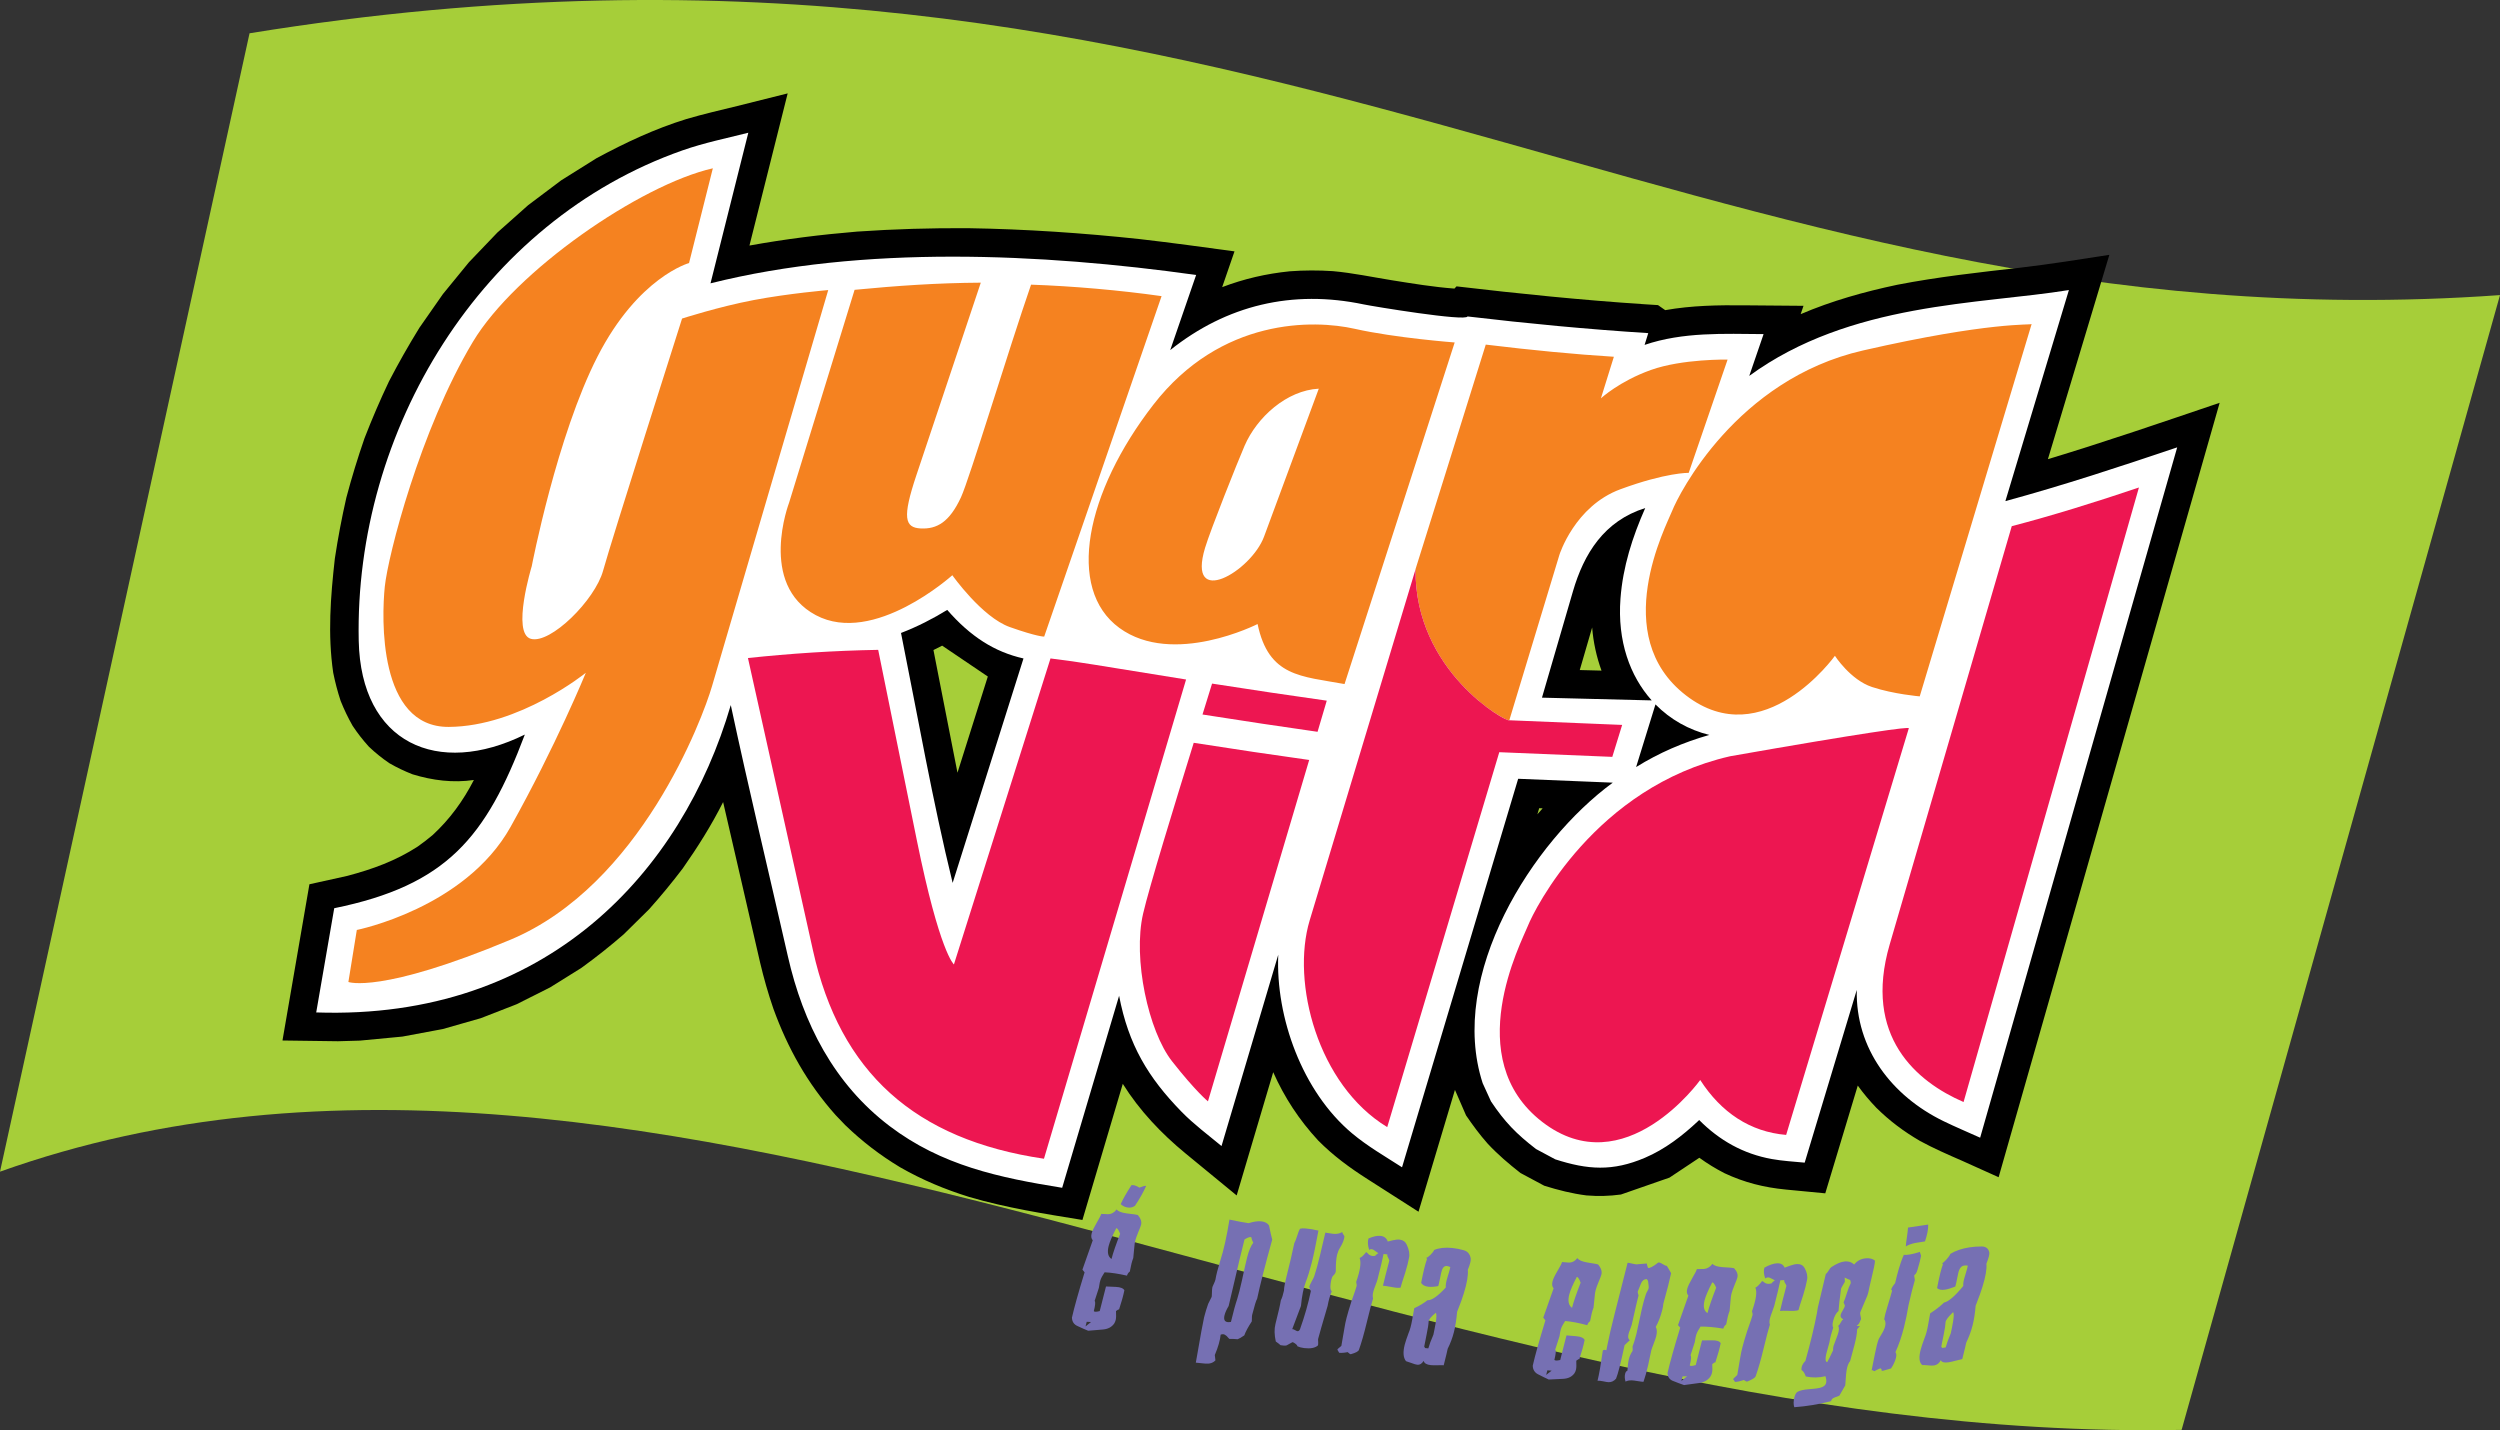 <?xml version="1.0" encoding="utf-8"?>
<!-- Generator: Adobe Illustrator 16.0.0, SVG Export Plug-In . SVG Version: 6.00 Build 0)  -->
<!DOCTYPE svg PUBLIC "-//W3C//DTD SVG 1.1//EN" "http://www.w3.org/Graphics/SVG/1.1/DTD/svg11.dtd">
<svg version="1.1" id="Layer_1" xmlns="http://www.w3.org/2000/svg" xmlns:xlink="http://www.w3.org/1999/xlink" x="0px" y="0px"
	 width="175.748px" height="100.544px" viewBox="8.504 46.111 175.748 100.544"
	 enable-background="new 8.504 46.111 175.748 100.544" xml:space="preserve">
<rect x="8.504" y="46.111" width="175.748" height="100.544" fill="#333333" stroke="none"/>
<g>
	<path fill="#A6CE39" d="M26.047,48.451c-5.848,26.676-11.696,53.352-17.543,80.028c46.074-16.432,98.933,19.209,153.365,18.152
		c7.461-26.592,14.922-53.184,22.383-79.775C127.135,70.934,96.042,37.103,26.047,48.451L26.047,48.451z"/>
	<path d="M143.479,126.319c-1.143-0.666-2.129-1.403-3.072-2.334c-0.473-0.495-0.902-1-1.303-1.56l-2.285,7.576
		c-0.928-0.092-1.855-0.183-2.785-0.267c-1.527-0.15-2.895-0.489-4.301-1.149c-0.623-0.321-1.198-0.671-1.766-1.085l-2.099,1.396
		l-3.413,1.188c-0.832,0.112-1.585,0.131-2.423,0.064c-1.032-0.131-1.97-0.373-2.966-0.681l-1.674-0.896
		c-0.826-0.647-1.594-1.299-2.31-2.068c-0.56-0.632-1.039-1.285-1.515-1.98l-0.781-1.795l-2.562,8.565
		c-1.188-0.767-2.381-1.53-3.576-2.286c-1.275-0.814-2.407-1.642-3.48-2.724c-1.326-1.433-2.365-3.011-3.158-4.798l-2.569,8.664
		c-1.192-0.984-2.386-1.969-3.585-2.945c-1.704-1.398-3.249-3.025-4.421-4.902l-2.837,9.571c-2.687-0.438-5.346-0.847-7.964-1.619
		c-1.71-0.532-3.295-1.194-4.853-2.086c-1.415-0.853-2.663-1.812-3.853-2.959l-0.686-0.716c-1.982-2.229-3.354-4.678-4.371-7.477
		c-0.367-1.065-0.671-2.135-0.931-3.234c-0.854-3.764-1.743-7.521-2.601-11.287c-0.828,1.646-1.787,3.164-2.842,4.67
		c-0.758,0.997-1.531,1.936-2.365,2.868l-1.781,1.758c-0.969,0.841-1.939,1.611-2.979,2.363l-2.193,1.368l-2.356,1.185l-2.518,0.981
		l-2.676,0.764l-2.833,0.529l-2.985,0.283l-1.549,0.045l-3.9-0.053l1.894-10.982l2.672-0.592c1.782-0.474,3.386-1.054,4.939-2.058
		c0.368-0.259,0.713-0.524,1.057-0.815c1.209-1.117,2.14-2.401,2.894-3.867c-1.461,0.216-2.906,0.031-4.311-0.398
		c-0.583-0.229-1.093-0.472-1.637-0.785c-0.522-0.357-0.963-0.713-1.425-1.147c-0.434-0.478-0.792-0.938-1.151-1.476
		c-0.329-0.579-0.593-1.131-0.842-1.75c-0.219-0.665-0.385-1.3-0.524-1.986c-0.392-2.67-0.185-5.36,0.116-8.029
		c0.219-1.451,0.485-2.856,0.811-4.288c0.376-1.415,0.795-2.78,1.274-4.165c0.528-1.361,1.091-2.672,1.718-3.993
		c0.672-1.294,1.375-2.532,2.141-3.774l1.655-2.371l1.829-2.236l1.999-2.088l2.164-1.924l2.322-1.745l2.475-1.55
		c2.04-1.1,4.104-2.071,6.321-2.757c1.184-0.349,2.385-0.624,3.582-0.918l3.542-0.887L61.19,63.373
		c2.521-0.457,5.025-0.77,7.577-0.982c2.603-0.179,5.186-0.254,7.794-0.239c4.051,0.065,8.06,0.337,12.088,0.769
		c2.219,0.256,4.428,0.56,6.64,0.861l-0.867,2.514c1.557-0.591,3.093-0.943,4.749-1.113c1.023-0.076,2.012-0.078,3.035-0.011
		c1.396,0.127,2.764,0.417,4.145,0.64c1.453,0.23,2.936,0.479,4.4,0.586l0.146-0.156c4.397,0.518,8.793,0.964,13.209,1.257
		l0.955,0.061l0.506,0.354c1.863-0.33,3.731-0.359,5.617-0.339c1.369,0.013,2.738,0.024,4.105,0.035l-0.2,0.584
		c2.205-0.938,4.45-1.568,6.791-2.064c2.89-0.561,5.786-0.879,8.709-1.209c2.076-0.244,4.132-0.574,6.201-0.896L152.47,78.39
		c4.055-1.222,8.062-2.605,12.074-3.963l-15.538,54.442c-0.86-0.388-1.722-0.78-2.583-1.163
		C145.423,127.271,144.435,126.839,143.479,126.319L143.479,126.319z M116.58,103.356l0.372-0.42l-0.243-0.01L116.58,103.356
		L116.58,103.356z M120.431,90.222l-0.871,2.993l1.529,0.039C120.737,92.29,120.51,91.246,120.431,90.222L120.431,90.222z
		 M74.461,93.53l1.353,6.902l2.133-6.762l-3.21-2.17l-0.612,0.308L74.461,93.53L74.461,93.53z"/>
	<path fill="#FFFFFF" d="M58.452,66.029c10.719-2.687,23.227-2.116,34.139-0.588l-1.82,5.279c3.962-3.157,8.582-4.265,13.607-3.208
		c0.623,0.131,7.178,1.215,7.292,0.845c4.218,0.498,8.46,0.903,12.705,1.173l-0.257,0.827c2.689-0.917,5.568-0.78,8.365-0.759
		l-1.008,2.938c7.094-5.185,16.207-5.017,22.471-6.035l-4.465,14.838c4.078-1.109,8.064-2.425,12.078-3.779l-13.852,48.53
		c-0.861-0.39-1.736-0.754-2.587-1.169c-3.619-1.768-6.179-5.081-6.086-9.221l-3.662,12.144c-0.771-0.075-1.548-0.116-2.31-0.254
		c-2.006-0.36-3.688-1.312-5.108-2.743l-0.079,0.078c-1.104,1.036-2.33,1.979-3.73,2.575c-2.285,0.976-4.031,0.844-6.31,0.11
		l-1.349-0.723c-1.383-1.065-2.194-1.894-3.166-3.348l-0.586-1.283c-2.463-7.584,3.488-16.986,9.148-21.125l-6.652-0.273
		l-8.164,27.312c-1.197-0.771-2.422-1.474-3.514-2.388c-3.5-2.933-5.379-8.16-5.187-12.558l-3.989,13.452
		c-0.953-0.79-1.944-1.524-2.808-2.409c-2.354-2.41-3.733-4.711-4.392-8.154l-4.002,13.498c-4.418-0.711-8.47-1.56-12.133-4.34
		c-3.912-2.972-6.08-7.222-7.15-11.934c-1.337-5.886-2.755-11.77-4.013-17.661c-3.417,11.687-12.907,22.165-29.144,21.608
		L32,109.958c7.901-1.614,10.665-4.965,13.4-12.208c-6.126,3.017-11.524,0.614-11.678-6.587
		c-0.316-14.78,8.594-29.505,22.757-34.479c1.51-0.53,3.079-0.851,4.631-1.242L58.452,66.029L58.452,66.029z M128.669,97.776
		c-1.434-0.35-2.74-1.084-3.787-2.146l-1.361,4.405C125.14,99.03,126.844,98.296,128.669,97.776L128.669,97.776z M124.618,95.349
		c-1.528-1.708-2.422-4.166-2.196-7.158c0.168-2.237,0.841-4.332,1.741-6.366c-2.896,0.912-4.312,3.209-5.085,5.866l-2.175,7.465
		L124.618,95.349L124.618,95.349z M80.454,92.4c-2.035-0.456-3.73-1.542-5.361-3.413c-0.986,0.607-2.094,1.179-3.249,1.621
		c1.176,5.852,2.211,11.778,3.63,17.571L80.454,92.4L80.454,92.4z"/>
	<path fill="#F58220" d="M58.616,57.942l-1.673,6.661c0,0-3.567,0.977-6.431,6.565c-2.864,5.588-4.627,14.748-4.627,14.748
		s-1.439,4.722-0.061,5.104c1.378,0.383,4.512-2.726,5.078-4.795c0.566-2.07,5.551-17.72,5.551-17.72s2.581-0.835,5.044-1.302
		c2.463-0.467,5.231-0.701,5.231-0.701s-7.499,25.529-8.165,27.83s-5.05,14.028-14.189,17.846
		c-9.138,3.818-11.379,2.966-11.379,2.966l0.593-3.658c0,0,7.611-1.523,10.807-7.242s5.292-10.837,5.292-10.837
		s-4.658,3.776-9.635,3.805c-4.977,0.029-4.719-7.692-4.498-9.857c0.221-2.165,2.481-11.016,6.19-17.208
		C44.726,65.166,53.502,59.106,58.616,57.942L58.616,57.942z M112.952,70.336c-1.303,4.2-4.938,15.785-4.938,15.785
		c-0.08,7.242,6.524,10.848,6.594,10.619l3.521-11.624c0,0,1.07-3.424,4.287-4.61s4.803-1.154,4.803-1.154l2.733-7.962
		c0,0-3.171-0.063-5.392,0.73c-2.22,0.794-3.513,1.994-3.513,1.994l0.911-2.923C119.201,71.02,116.244,70.734,112.952,70.336
		L112.952,70.336z M68.581,66.485l-4.604,14.964c0,0-2.198,5.737,1.881,7.908c4.078,2.171,9.594-2.809,9.594-2.809
		s2.084,2.953,4.045,3.646c1.961,0.693,2.413,0.669,2.413,0.669l8.252-23.934c-2.938-0.418-6.272-0.707-9.175-0.807
		c-1.604,4.639-4.332,13.669-4.929,14.953c-0.81,1.742-1.688,2.24-2.823,2.186c-1.134-0.056-1.31-0.751-0.316-3.725l4.534-13.554
		C74.338,66.002,71.547,66.201,68.581,66.485L68.581,66.485z M151.326,68.89l-7.867,26.176c0,0-1.834-0.155-3.354-0.659
		c-1.521-0.503-2.608-2.193-2.608-2.193s-5.013,6.992-10.47,2.783c-5.459-4.208-1.396-11.899-0.959-13.003
		c0.438-1.103,4.478-9.208,13.41-11.247C148.411,68.707,151.248,68.977,151.326,68.89L151.326,68.89z M141.151,75.565l-3.076,10.549
		c-0.479,1.641-3.715,5.045-3.17,1.244c0.182-1.256,1.975-6.42,2.494-7.527C138.435,77.63,139.17,76.69,141.151,75.565
		L141.151,75.565z M110.767,70.186c0,0-4.168-0.315-7.031-0.961c-2.864-0.646-9.396-0.802-14.152,5.337S83.424,87.5,87.195,90.253
		s9.716-0.273,9.716-0.273c0.779,3.719,3.064,3.659,6.113,4.22L110.767,70.186L110.767,70.186z M101.213,73.435l-3.847,10.4
		c-0.904,2.445-5.455,5.112-4.144,0.78c0.384-1.267,2.275-6.012,2.777-7.171C96.867,75.442,98.956,73.551,101.213,73.435
		L101.213,73.435z"/>
	<path fill="#ED1651" d="M142.692,97.306l-8.623,28.588c-2.528-0.213-4.565-1.57-6.041-3.86c0,0-5.312,7.411-11.1,2.95
		c-5.785-4.463-1.479-12.615-1.016-13.784c0.465-1.171,4.746-9.763,14.218-11.925C139.63,97.604,142.728,97.188,142.692,97.306
		L142.692,97.306z M91.884,93.88l-9.99,33.689c-9.086-1.338-14.335-6.078-16.236-14.631L61.084,92.37
		c2.965-0.315,6.03-0.52,9.156-0.575l2.712,13.364c1.611,7.938,2.612,8.751,2.612,8.751l6.789-21.511
		c1.021,0.125,2.044,0.269,3.066,0.437C87.693,93.208,89.843,93.556,91.884,93.88L91.884,93.88z M93.711,94.167
		c-0.179,0.583-0.409,1.326-0.672,2.173c2.909,0.457,5.591,0.862,8.088,1.216l0.647-2.189C99.288,95.02,96.613,94.62,93.711,94.167
		L93.711,94.167z M92.422,98.329c-1.367,4.413-3.129,10.152-3.56,12.016c-0.727,3.148,0.368,8.249,2.037,10.374
		c1.668,2.125,2.523,2.817,2.523,2.817l7.117-24C98.036,99.188,95.344,98.786,92.422,98.329L92.422,98.329z M149.929,83.101
		l-8.58,29.401c-1.89,6.472,1.906,9.66,5.192,11.081l12.329-43.202C155.76,81.433,152.759,82.361,149.929,83.101L149.929,83.101z
		 M108.015,86.136l-7.44,24.672c-1.317,4.365,0.562,11.574,5.45,14.537l7.877-26.355l7.945,0.328l0.693-2.246l-7.936-0.327
		C114.463,96.926,107.944,93.326,108.015,86.136L108.015,86.136z M131.905,104.383l-3.262,11.185c0,0-0.933,2.252-1.781,2.824
		c-0.848,0.571-1.769-0.175-1.577-1.506c0.19-1.332,2.093-6.806,2.646-7.979C129.026,106.572,129.806,105.575,131.905,104.383
		L131.905,104.383z"/>
	<path fill="#7670B3" d="M88.171,134.552c-0.085,0.206-0.166,0.521-0.242,0.948c-0.101,0.072-0.167,0.168-0.198,0.288
		c-0.602-0.137-1.128-0.216-1.576-0.235c-0.149,0.226-0.249,0.413-0.297,0.564c-0.027,0.063-0.061,0.241-0.103,0.524
		c-0.011,0.043-0.112,0.354-0.3,0.926c0.068,0.061,0.049,0.295-0.056,0.709c0.033,0.067,0.173,0.068,0.415,0.002
		c0.042-0.163,0.112-0.44,0.212-0.832c0.1-0.394,0.176-0.691,0.229-0.897c0.011,0.001,0.24,0.011,0.688,0.03
		c0.326,0.015,0.527,0.094,0.604,0.238c-0.078,0.384-0.204,0.834-0.376,1.354c-0.027-0.022-0.097,0.013-0.213,0.106
		c0.016,0.299,0.009,0.507-0.021,0.627c-0.025,0.097-0.062,0.185-0.112,0.26c-0.176,0.244-0.441,0.383-0.798,0.411
		c-0.631,0.048-0.973,0.077-1.026,0.086c-0.244-0.099-0.48-0.203-0.708-0.312c-0.281-0.11-0.425-0.315-0.433-0.613
		c0.164-0.721,0.46-1.78,0.89-3.182c-0.033-0.035-0.085-0.099-0.153-0.188c0.002-0.011,0.246-0.698,0.727-2.064
		c-0.104-0.114-0.131-0.274-0.079-0.481c0.044-0.174,0.163-0.422,0.352-0.745c0.191-0.321,0.297-0.532,0.322-0.629
		c0.153,0.007,0.311,0.014,0.474,0.021c0.236-0.001,0.439-0.111,0.61-0.336c0.099,0.137,0.333,0.23,0.701,0.279
		c0.48,0.053,0.744,0.093,0.788,0.115c0.206,0.24,0.283,0.469,0.228,0.688c-0.022,0.085-0.087,0.255-0.194,0.511
		c-0.104,0.256-0.176,0.45-0.212,0.594c-0.033,0.13-0.052,0.246-0.057,0.345C88.235,133.871,88.208,134.167,88.171,134.552
		L88.171,134.552z M87.249,132.844c-0.107-0.27-0.198-0.399-0.272-0.392c-0.281,0.538-0.459,0.953-0.534,1.247
		c-0.114,0.446-0.048,0.753,0.199,0.918C86.749,134.192,86.953,133.603,87.249,132.844L87.249,132.844z M85.204,139.046
		l-0.305-0.014l-0.083,0.326C84.907,139.285,85.037,139.181,85.204,139.046L85.204,139.046z M87.287,130.761
		c0.166,0.154,0.357,0.235,0.569,0.245c0.165,0.007,0.309-0.036,0.436-0.131c0.312-0.459,0.575-0.927,0.79-1.401
		c-0.102-0.005-0.263,0.037-0.48,0.127c-0.222-0.142-0.409-0.199-0.558-0.173C87.703,129.953,87.452,130.397,87.287,130.761
		L87.287,130.761z M94.933,131.847c-0.189,1.187-0.405,2.153-0.647,2.897c-0.177,0.575-0.289,1.015-0.337,1.323
		c0.002,0.033-0.066,0.199-0.204,0.498c-0.03,0.076-0.046,0.285-0.052,0.631c0.005,0.059-0.027,0.143-0.098,0.259
		c-0.08,0.161-0.134,0.267-0.157,0.317c-0.105,0.291-0.201,0.606-0.287,0.944c-0.061,0.238-0.256,1.304-0.582,3.188
		c0.21,0.021,0.424,0.044,0.644,0.065c0.32,0.032,0.565-0.042,0.734-0.227c-0.007-0.091-0.021-0.214-0.044-0.372
		c0.235-0.559,0.373-1.035,0.412-1.432c0.068-0.027,0.127-0.039,0.176-0.032c0.081,0.008,0.162,0.05,0.245,0.124
		c0.104,0.121,0.167,0.189,0.194,0.205c0.175-0.006,0.369,0.004,0.579,0.024c0.1-0.034,0.256-0.126,0.468-0.272
		c0.102-0.278,0.279-0.606,0.527-0.982c0.006-0.023,0.008-0.092,0.007-0.208c0-0.119,0.006-0.204,0.021-0.259
		c0.163-0.641,0.278-1.018,0.347-1.121c0.195-0.93,0.55-2.316,1.062-4.163c-0.063-0.229-0.139-0.562-0.225-0.994
		c-0.109-0.167-0.296-0.265-0.555-0.291c-0.24-0.024-0.534,0.021-0.878,0.13C95.984,132.06,95.536,131.974,94.933,131.847
		L94.933,131.847z M95.992,133.245c0.195-0.125,0.354-0.184,0.472-0.171c0.039,0.172,0.086,0.305,0.145,0.399
		c-0.168,0.217-0.313,0.562-0.432,1.027c-0.089,0.35-0.209,0.891-0.365,1.622c-0.126,0.567-0.238,1.008-0.337,1.323
		c-0.118,0.344-0.265,0.877-0.437,1.595c-0.087,0.015-0.16,0.021-0.219,0.015c-0.231-0.023-0.307-0.188-0.229-0.494
		c0.047-0.186,0.143-0.397,0.287-0.64C95.533,135.104,95.904,133.547,95.992,133.245L95.992,133.245z M102.126,136.89
		c-0.123,0.287-0.221,0.629-0.292,1.025c-0.36,1.225-0.585,1.999-0.668,2.325c-0.006,0.021-0.005,0.095,0.005,0.22
		s-0.001,0.208-0.033,0.249c-0.205,0.165-0.521,0.224-0.947,0.171c-0.18-0.021-0.336-0.062-0.476-0.124
		c-0.019-0.093-0.125-0.188-0.325-0.293c-0.005-0.013-0.152,0.065-0.44,0.229c-0.099,0.024-0.239,0.02-0.427-0.016
		c-0.063-0.064-0.176-0.15-0.332-0.26c-0.104-0.475-0.112-0.885-0.023-1.232c0.209-0.819,0.334-1.371,0.377-1.66
		c0.079-0.147,0.152-0.375,0.221-0.682c-0.002-0.191,0.076-0.604,0.237-1.234c0.162-0.635,0.325-1.334,0.49-2.102
		c0.054-0.094,0.12-0.263,0.198-0.506c0.076-0.246,0.143-0.414,0.197-0.508c0.11-0.031,0.245-0.039,0.403-0.021
		c0.099,0.014,0.249,0.03,0.446,0.055c0.212,0.051,0.363,0.08,0.453,0.092c-0.181,0.986-0.338,1.742-0.472,2.266
		c-0.133,0.522-0.274,0.977-0.423,1.362c-0.154,0.405-0.268,0.965-0.336,1.677c-0.123,0.321-0.326,0.861-0.613,1.625
		c0.043-0.006,0.105,0.016,0.191,0.064c0.082,0.051,0.143,0.076,0.171,0.08c0.08,0.01,0.144-0.039,0.188-0.146
		c0.328-0.923,0.582-1.812,0.759-2.666c-0.026-0.062-0.062-0.156-0.113-0.283c0.013-0.09,0.071-0.226,0.175-0.408
		c0.104-0.186,0.162-0.305,0.176-0.357c0.127-0.378,0.263-0.877,0.412-1.5c0.221-0.949,0.346-1.473,0.369-1.568
		c0.176,0.032,0.354,0.06,0.531,0.08c0.258,0.031,0.479-0.009,0.66-0.123c-0.008,0.032,0.016,0.086,0.066,0.161
		c0.053,0.073,0.08,0.122,0.086,0.144c-0.016,0.224-0.121,0.492-0.312,0.805c-0.088,0.136-0.153,0.297-0.202,0.48
		c-0.066,0.263-0.096,0.646-0.093,1.15c0.005,0.102-0.065,0.221-0.213,0.359c-0.071,0.115-0.123,0.296-0.152,0.537
		C102.009,136.634,102.035,136.812,102.126,136.89L102.126,136.89z M107.558,134.531c-0.048,0.274-0.139,0.629-0.271,1.062
		c-0.177,0.529-0.283,0.874-0.325,1.038c-0.141,0.028-0.337,0.015-0.588-0.037c-0.361-0.065-0.579-0.1-0.65-0.097
		c0.09-0.393,0.24-0.98,0.448-1.764c-0.008-0.045-0.041-0.123-0.094-0.229c-0.045-0.071-0.058-0.144-0.041-0.207l-0.269-0.032
		c-0.072,0.372-0.217,0.973-0.429,1.801c-0.021,0.076-0.065,0.209-0.14,0.402c-0.075,0.193-0.127,0.346-0.154,0.453
		c-0.047,0.186-0.052,0.342-0.014,0.471c-0.094,0.291-0.242,0.855-0.447,1.696c-0.189,0.785-0.372,1.424-0.55,1.92
		c-0.038,0.106-0.228,0.208-0.568,0.302c-0.043,0.006-0.116-0.045-0.223-0.146c-0.237,0.05-0.437,0.064-0.595,0.047l-0.129-0.219
		c0.008-0.032,0.055-0.079,0.135-0.141c0.084-0.063,0.132-0.105,0.146-0.125c0.057-0.297,0.129-0.725,0.223-1.285
		c0.031-0.209,0.08-0.438,0.144-0.687c0.072-0.285,0.185-0.662,0.335-1.136c0.215-0.602,0.339-0.973,0.375-1.113
		c0.004-0.057-0.008-0.148-0.036-0.273c0.285-0.805,0.367-1.366,0.244-1.686c0.123-0.039,0.276-0.179,0.458-0.414
		c0.037,0.018,0.104,0.075,0.2,0.178c0.079,0.056,0.157,0.086,0.237,0.096c0.061,0.007,0.127,0.004,0.201-0.01
		c0.008-0.031,0.082-0.098,0.219-0.192c-0.037-0.017-0.107-0.062-0.209-0.142c-0.104-0.082-0.188-0.127-0.258-0.135
		c-0.062-0.008-0.119,0.01-0.182,0.047c-0.1-0.339-0.111-0.603-0.043-0.797c0.336-0.15,0.621-0.211,0.859-0.182
		c0.248,0.029,0.414,0.162,0.496,0.396c0.121-0.031,0.242-0.062,0.361-0.091c0.194-0.046,0.356-0.06,0.487-0.043
		c0.228,0.027,0.392,0.149,0.489,0.362C107.563,133.967,107.616,134.269,107.558,134.531L107.558,134.531z M111.408,137.039
		c-0.082,0.28-0.237,0.711-0.47,1.293c-0.049,0.553-0.123,1.031-0.227,1.435c-0.104,0.402-0.248,0.789-0.436,1.161
		c-0.018,0.109-0.11,0.496-0.279,1.16c-0.07-0.007-0.214-0.008-0.432-0.001c-0.215,0.006-0.373,0.002-0.474-0.008
		c-0.291-0.03-0.459-0.13-0.509-0.301c-0.111,0.199-0.264,0.291-0.452,0.271c-0.09-0.009-0.222-0.048-0.394-0.116
		c-0.174-0.066-0.303-0.109-0.389-0.132c-0.195-0.241-0.227-0.63-0.09-1.165c0.051-0.193,0.139-0.46,0.264-0.794
		c0.102-0.233,0.188-0.55,0.259-0.944c0.088-0.506,0.135-0.778,0.146-0.821c0.373-0.175,0.682-0.36,0.928-0.56
		c0.293,0.019,0.722-0.279,1.287-0.893c-0.016-0.18,0.025-0.417,0.119-0.709c0.127-0.409,0.192-0.654,0.201-0.73
		c-0.091-0.043-0.172-0.067-0.242-0.074l0,0l0,0c-0.199-0.021-0.332,0.144-0.402,0.492c-0.116,0.582-0.185,0.888-0.202,0.918
		c-0.269,0.053-0.494,0.066-0.673,0.049c-0.25-0.024-0.428-0.114-0.531-0.271c0.162-0.831,0.298-1.382,0.404-1.65
		c0.009-0.064-0.014-0.102-0.063-0.105c0.075-0.016,0.179-0.084,0.308-0.211s0.219-0.244,0.268-0.352
		c0.344-0.143,0.766-0.189,1.264-0.14c0.271,0.027,0.542,0.081,0.814,0.159c0.271,0.077,0.437,0.27,0.49,0.576
		c0.023,0.146-0.045,0.415-0.203,0.801C111.726,135.771,111.63,136.323,111.408,137.039L111.408,137.039z M109.271,139.938
		c0.059-0.264,0.106-0.525,0.154-0.789c0.07-0.395,0.077-0.646,0.021-0.754c-0.334,0.27-0.504,0.477-0.512,0.621
		c-0.006,0.188-0.053,0.489-0.14,0.905c-0.101,0.481-0.157,0.767-0.169,0.854l0.064,0.105l0.225,0.021
		C108.978,140.667,109.094,140.344,109.271,139.938L109.271,139.938z M120.528,138.04c-0.086,0.206-0.166,0.521-0.242,0.949
		c-0.1,0.068-0.165,0.162-0.196,0.283c-0.594-0.16-1.114-0.26-1.557-0.295c-0.147,0.222-0.247,0.406-0.296,0.559
		c-0.025,0.062-0.061,0.24-0.104,0.525c-0.011,0.043-0.111,0.352-0.299,0.924c0.066,0.062,0.049,0.3-0.057,0.714
		c0.031,0.069,0.17,0.075,0.41,0.018c0.041-0.165,0.111-0.442,0.211-0.833c0.102-0.394,0.177-0.691,0.229-0.896
		c0.011,0.001,0.237,0.02,0.681,0.056c0.321,0.026,0.521,0.113,0.596,0.265c-0.078,0.383-0.203,0.834-0.375,1.354
		c-0.027-0.023-0.098,0.009-0.213,0.102c0.016,0.301,0.009,0.51-0.021,0.631c-0.023,0.098-0.062,0.184-0.111,0.258
		c-0.176,0.24-0.438,0.369-0.789,0.387c-0.625,0.023-0.963,0.041-1.015,0.049c-0.241-0.109-0.474-0.224-0.698-0.341
		c-0.276-0.122-0.42-0.334-0.426-0.636c0.164-0.721,0.46-1.78,0.889-3.18c-0.031-0.035-0.082-0.101-0.15-0.195
		c0.003-0.01,0.245-0.695,0.727-2.058c-0.104-0.118-0.13-0.282-0.076-0.489c0.043-0.174,0.16-0.418,0.35-0.738
		c0.189-0.317,0.296-0.526,0.32-0.623c0.15,0.013,0.308,0.025,0.469,0.038c0.232,0.008,0.435-0.097,0.604-0.316
		c0.098,0.142,0.328,0.244,0.691,0.308c0.475,0.071,0.734,0.121,0.777,0.146c0.203,0.25,0.279,0.482,0.224,0.703
		c-0.021,0.085-0.086,0.255-0.192,0.508c-0.104,0.254-0.176,0.448-0.212,0.592c-0.032,0.131-0.052,0.246-0.058,0.346
		C120.594,137.356,120.565,137.653,120.528,138.04L120.528,138.04z M119.622,136.282c-0.104-0.275-0.193-0.411-0.27-0.404
		c-0.278,0.531-0.455,0.944-0.531,1.238c-0.113,0.447-0.049,0.759,0.195,0.935C119.125,137.625,119.327,137.037,119.622,136.282
		L119.622,136.282z M117.583,142.467l-0.301-0.024l-0.084,0.326C117.289,142.698,117.417,142.599,117.583,142.467L117.583,142.467z
		 M125.362,138.192c-0.119,0.468-0.272,0.869-0.461,1.203c0.095,0.156,0.103,0.383,0.027,0.677c-0.031,0.12-0.091,0.293-0.18,0.521
		c-0.089,0.229-0.143,0.379-0.162,0.455c-0.014,0.057-0.09,0.414-0.229,1.078c-0.104,0.447-0.211,0.824-0.318,1.126
		c-0.071-0.002-0.203-0.017-0.396-0.049c-0.191-0.033-0.334-0.05-0.426-0.054c-0.174-0.004-0.322,0.024-0.439,0.088
		c-0.062-0.209-0.068-0.396-0.026-0.561c0.028-0.107,0.081-0.177,0.16-0.208c0.019-0.351,0.053-0.625,0.103-0.819
		c0.053-0.207,0.135-0.393,0.248-0.553c0.02-0.031,0.021-0.142,0.008-0.326c0.074-0.176,0.164-0.47,0.271-0.883
		c0.03-0.119,0.124-0.55,0.282-1.291c0.119-0.588,0.246-1.082,0.38-1.486c0.013-0.053,0.057-0.146,0.132-0.275
		c0.055-0.097,0.078-0.173,0.072-0.227c0-0.077-0.016-0.223-0.047-0.43c-0.002-0.021-0.031-0.074-0.084-0.148
		c-0.195,0.004-0.334,0.107-0.411,0.309c-0.077,0.2-0.155,0.395-0.233,0.578c0.006,0.064,0.024,0.154,0.059,0.266
		c-0.029,0.075-0.19,0.768-0.482,2.072c-0.014,0.057-0.051,0.159-0.109,0.311c-0.061,0.151-0.097,0.261-0.113,0.328
		c-0.055,0.217-0.025,0.358,0.093,0.428c-0.056,0.055-0.179,0.171-0.37,0.352c-0.262,1.232-0.461,2.018-0.6,2.354
		c-0.146,0.171-0.32,0.255-0.525,0.25c-0.07-0.002-0.195-0.021-0.372-0.06c-0.175-0.036-0.312-0.052-0.405-0.042
		c0.108-0.426,0.232-1.136,0.373-2.128c0.037-0.032,0.082-0.047,0.133-0.046c0.1,0.023,0.135,0.036,0.115,0.035
		c0.002-0.044,0.098-0.495,0.285-1.355c0.025-0.143,0.43-1.742,1.208-4.801c0.05,0.001,0.154,0.02,0.31,0.057
		c0.154,0.037,0.274,0.057,0.354,0.059c-0.062-0.002,0.166-0.023,0.683-0.064c0.012,0.077,0.041,0.182,0.088,0.314
		c0.129,0.023,0.367-0.102,0.717-0.379c0.066-0.02,0.164,0.015,0.299,0.099c0.134,0.085,0.232,0.13,0.306,0.132
		c0.074,0.11,0.175,0.283,0.302,0.518c-0.103,0.488-0.285,1.208-0.549,2.152c-0.006,0.023-0.013,0.084-0.021,0.183
		C125.397,138.047,125.378,138.128,125.362,138.192L125.362,138.192z M130.094,138.269c-0.086,0.209-0.165,0.522-0.241,0.947
		c-0.104,0.077-0.17,0.176-0.201,0.297c-0.61-0.103-1.146-0.15-1.601-0.146c-0.151,0.229-0.252,0.42-0.3,0.571
		c-0.027,0.065-0.062,0.242-0.104,0.522c-0.01,0.044-0.11,0.354-0.301,0.931c0.069,0.056,0.053,0.289-0.054,0.702
		c0.034,0.064,0.176,0.058,0.422-0.021c0.042-0.165,0.112-0.442,0.212-0.834c0.102-0.393,0.178-0.69,0.229-0.897
		c0.012,0,0.244-0.002,0.699-0.008c0.332-0.004,0.535,0.062,0.614,0.202c-0.077,0.382-0.204,0.833-0.377,1.355
		c-0.026-0.021-0.099,0.018-0.216,0.117c0.018,0.293,0.012,0.498-0.02,0.618c-0.025,0.099-0.062,0.187-0.113,0.263
		c-0.178,0.252-0.446,0.402-0.809,0.45c-0.642,0.081-0.988,0.129-1.041,0.142c-0.248-0.084-0.488-0.174-0.722-0.269
		c-0.284-0.093-0.432-0.287-0.44-0.58c0.164-0.72,0.461-1.78,0.892-3.187c-0.033-0.031-0.087-0.092-0.156-0.178
		c0.003-0.011,0.246-0.703,0.729-2.076c-0.105-0.106-0.135-0.264-0.081-0.471c0.045-0.175,0.163-0.425,0.354-0.755
		c0.193-0.327,0.3-0.541,0.325-0.638c0.155-0.002,0.314-0.004,0.48-0.006c0.24-0.016,0.445-0.135,0.617-0.365
		c0.103,0.128,0.34,0.208,0.715,0.236c0.487,0.025,0.756,0.051,0.799,0.07c0.212,0.227,0.291,0.445,0.234,0.666
		c-0.021,0.086-0.088,0.258-0.195,0.514c-0.104,0.259-0.176,0.455-0.213,0.599c-0.032,0.13-0.051,0.245-0.057,0.342
		C130.155,137.594,130.129,137.887,130.094,138.269L130.094,138.269z M129.149,136.635c-0.108-0.26-0.203-0.383-0.277-0.37
		c-0.284,0.545-0.463,0.965-0.538,1.26c-0.112,0.445-0.045,0.744,0.206,0.894C128.647,137.992,128.853,137.399,129.149,136.635
		L129.149,136.635z M127.099,142.863l-0.31,0.003l-0.083,0.326C126.798,143.115,126.929,143.006,127.099,142.863L127.099,142.863z
		 M135.535,136.103c-0.048,0.271-0.138,0.627-0.271,1.062c-0.179,0.535-0.287,0.883-0.328,1.048
		c-0.146,0.048-0.353,0.062-0.615,0.05c-0.379-0.009-0.606-0.009-0.682,0.006c0.09-0.392,0.239-0.98,0.448-1.764
		c-0.009-0.043-0.044-0.113-0.101-0.208c-0.047-0.062-0.062-0.129-0.045-0.194l-0.28,0.01c-0.072,0.369-0.216,0.969-0.427,1.797
		c-0.021,0.076-0.067,0.211-0.143,0.408c-0.076,0.197-0.128,0.351-0.156,0.459c-0.047,0.185-0.051,0.337-0.008,0.453
		c-0.096,0.295-0.244,0.859-0.447,1.699c-0.189,0.783-0.373,1.426-0.553,1.93c-0.039,0.107-0.236,0.233-0.591,0.373
		c-0.046,0.013-0.124-0.023-0.235-0.107c-0.248,0.083-0.455,0.129-0.621,0.134l-0.137-0.19c0.008-0.032,0.057-0.084,0.141-0.155
		c0.086-0.074,0.136-0.121,0.15-0.144c0.057-0.293,0.127-0.715,0.217-1.27c0.03-0.204,0.08-0.432,0.144-0.682
		c0.071-0.283,0.185-0.663,0.337-1.142c0.217-0.61,0.343-0.985,0.379-1.128c0.004-0.055-0.01-0.142-0.041-0.258
		c0.289-0.816,0.369-1.37,0.236-1.657c0.129-0.057,0.285-0.213,0.474-0.467c0.039,0.01,0.11,0.058,0.212,0.142
		c0.083,0.041,0.166,0.06,0.248,0.057c0.062-0.002,0.133-0.016,0.211-0.038c0.01-0.033,0.084-0.106,0.227-0.218
		c-0.038-0.012-0.112-0.045-0.221-0.106c-0.107-0.062-0.197-0.093-0.271-0.091c-0.063,0.002-0.125,0.027-0.188,0.072
		c-0.106-0.312-0.123-0.562-0.054-0.76c0.349-0.194,0.646-0.295,0.896-0.304c0.262-0.008,0.437,0.095,0.523,0.308
		c0.126-0.047,0.252-0.095,0.378-0.14c0.202-0.073,0.371-0.11,0.509-0.114c0.237-0.007,0.41,0.088,0.517,0.276
		C135.536,135.558,135.593,135.841,135.535,136.103L135.535,136.103z M138.224,143.503c-0.082,0.156-0.221,0.398-0.416,0.725
		c-0.104,0.039-0.211,0.08-0.324,0.121c-0.158,0.057-0.241,0.144-0.252,0.262c-0.879,0.224-1.742,0.365-2.59,0.426
		c-0.066-0.188-0.063-0.42,0.008-0.704c0.045-0.174,0.11-0.297,0.201-0.368c0.16-0.1,0.434-0.163,0.821-0.195l0,0
		c0.031-0.002,0.084-0.007,0.158-0.014c0.073-0.006,0.125-0.01,0.157-0.014c0.367-0.03,0.615-0.094,0.742-0.191
		c0.178-0.132,0.211-0.363,0.101-0.693c-0.461,0.113-0.919,0.117-1.377,0.019c-0.093-0.248-0.19-0.397-0.302-0.452
		c-0.026-0.222,0.065-0.438,0.271-0.646c0.357-1.274,0.629-2.396,0.811-3.359c0.021-0.203,0.08-0.496,0.179-0.877l0,0
		c0.106-0.426,0.256-1.05,0.446-1.876c0.062-0.037,0.129-0.117,0.201-0.241c0.07-0.121,0.133-0.201,0.184-0.236
		c0.371-0.246,0.693-0.381,0.966-0.402c0.252-0.021,0.465,0.052,0.64,0.218c0.211-0.263,0.482-0.407,0.819-0.437
		c0.284-0.022,0.501,0.033,0.649,0.17c-0.019,0.234-0.09,0.599-0.215,1.089c-0.146,0.608-0.228,0.973-0.246,1.092
		c-0.032,0.161-0.116,0.394-0.256,0.69c-0.195,0.453-0.301,0.699-0.309,0.73c-0.027,0.064-0.025,0.153,0.004,0.262
		c0.028,0.111,0.04,0.191,0.037,0.246c-0.057,0.133-0.092,0.215-0.111,0.249c-0.041,0.089-0.104,0.156-0.189,0.206
		c0.023,0.03,0.097,0.039,0.224,0.029l-0.196,0.225c-0.006,0.269-0.066,0.635-0.188,1.103c-0.193,0.721-0.298,1.101-0.309,1.145
		c-0.086,0.093-0.155,0.249-0.211,0.466C138.304,142.46,138.259,142.873,138.224,143.503L138.224,143.503z M138.082,138.851
		c-0.156-0.07-0.216-0.18-0.181-0.32c0.017-0.064,0.07-0.174,0.16-0.325c0.09-0.149,0.135-0.254,0.139-0.308
		c-0.028-0.051-0.059-0.127-0.094-0.23c0.066-0.145,0.146-0.363,0.234-0.658c0.094-0.296,0.174-0.511,0.25-0.646
		c0.033-0.045,0.025-0.135-0.023-0.271c-0.075-0.024-0.205-0.082-0.389-0.173c0.008-0.023,0.012,0.078,0.019,0.303
		c-0.021,0.043-0.072,0.127-0.149,0.252c-0.076,0.123-0.121,0.217-0.126,0.282c-0.093,0.688-0.149,1.193-0.171,1.515
		c-0.17,0.145-0.295,0.371-0.375,0.687c-0.059,0.229-0.059,0.392,0.002,0.479c-0.137,0.416-0.225,0.76-0.262,1.029
		c-0.081,0.273-0.154,0.544-0.225,0.817c-0.086,0.37-0.062,0.563,0.064,0.585c0.111-0.19,0.248-0.469,0.414-0.833
		c-0.008-0.095,0.005-0.202,0.035-0.322l0,0c-0.012,0.044,0.084-0.208,0.285-0.76c0.104-0.285,0.119-0.499,0.041-0.642
		c0.058-0.027,0.115-0.099,0.17-0.215C137.96,138.979,138.019,138.897,138.082,138.851L138.082,138.851z M143.829,133.381
		c-0.227,0.04-0.454,0.078-0.688,0.11c-0.281,0.058-0.502,0.142-0.66,0.246c0.004-0.137,0.029-0.359,0.078-0.665
		c0.045-0.306,0.07-0.527,0.075-0.664c0.351-0.048,0.822-0.117,1.419-0.21C144.067,132.502,143.994,132.896,143.829,133.381
		L143.829,133.381z M142.674,137.856c-0.093,0.558-0.198,1.076-0.319,1.556c-0.176,0.687-0.377,1.271-0.603,1.754
		c0.072,0.084,0.082,0.224,0.032,0.42c-0.059,0.229-0.172,0.472-0.34,0.726c0,0-0.104,0.029-0.313,0.09
		c-0.166,0.055-0.286,0.082-0.356,0.08c0.033-0.059,0.011-0.117-0.078-0.18c-0.006-0.01-0.152,0.061-0.434,0.202
		c-0.07-0.053-0.13-0.076-0.184-0.067c0.033-0.133,0.107-0.504,0.224-1.119c0.097-0.496,0.188-0.854,0.274-1.076
		c0.052-0.081,0.143-0.237,0.271-0.465c0.228-0.407,0.264-0.719,0.113-0.928c0.032-0.205,0.104-0.488,0.217-0.851
		c0.184-0.604,0.297-0.981,0.334-1.135c0.006-0.021-0.011-0.05-0.054-0.087c0.002-0.086,0.091-0.237,0.271-0.461
		c0.168-0.739,0.351-1.353,0.545-1.842c0.068-0.103,0.074-0.151,0.022-0.146c0.259,0.028,0.647-0.04,1.172-0.207
		c0.015,0.06,0.044,0.151,0.085,0.271c-0.033,0.207-0.113,0.525-0.244,0.965c-0.018,0.064-0.039,0.127-0.062,0.182
		c-0.034,0.089-0.089,0.159-0.163,0.212c-0.015,0.022-0.013,0.077,0.004,0.165c0.021,0.086,0.027,0.156,0.024,0.208
		C142.995,136.509,142.849,137.087,142.674,137.856L142.674,137.856z"/>
	<path fill="#7670B3" d="M147.869,136.575c-0.084,0.283-0.242,0.727-0.478,1.328c-0.045,0.529-0.115,0.996-0.219,1.398
		s-0.252,0.801-0.443,1.197c-0.018,0.105-0.11,0.492-0.279,1.156c-0.074,0.012-0.227,0.049-0.457,0.111
		c-0.229,0.062-0.396,0.098-0.503,0.114c-0.31,0.047-0.489-0.003-0.546-0.149c-0.114,0.216-0.274,0.341-0.477,0.371
		c-0.095,0.016-0.234,0.013-0.419-0.006c-0.184-0.02-0.323-0.025-0.414-0.023c-0.211-0.176-0.249-0.53-0.112-1.064
		c0.049-0.193,0.141-0.466,0.268-0.81c0.104-0.245,0.191-0.562,0.259-0.949c0.086-0.495,0.132-0.763,0.144-0.808
		c0.394-0.258,0.719-0.512,0.975-0.76c0.312-0.061,0.764-0.449,1.354-1.168c-0.019-0.164,0.021-0.396,0.117-0.692
		c0.127-0.415,0.193-0.661,0.201-0.735c-0.097-0.018-0.184-0.02-0.258-0.007l0,0l0,0c-0.212,0.032-0.352,0.22-0.42,0.563
		c-0.115,0.573-0.182,0.877-0.201,0.912c-0.284,0.115-0.523,0.188-0.713,0.219c-0.268,0.041-0.456,0.004-0.568-0.117
		c0.158-0.817,0.295-1.367,0.403-1.646c0.009-0.062-0.017-0.091-0.069-0.083c0.08-0.032,0.188-0.124,0.322-0.274
		c0.137-0.152,0.229-0.284,0.277-0.396c0.363-0.223,0.811-0.376,1.341-0.458c0.286-0.044,0.575-0.063,0.866-0.062
		c0.289,0.002,0.468,0.139,0.529,0.41c0.027,0.133-0.041,0.4-0.203,0.802C148.187,135.31,148.093,135.851,147.869,136.575
		L147.869,136.575z M145.644,139.836c0.059-0.259,0.106-0.519,0.152-0.776c0.068-0.386,0.071-0.621,0.012-0.709
		c-0.351,0.338-0.527,0.575-0.533,0.713c-0.004,0.178-0.049,0.472-0.133,0.883c-0.101,0.475-0.156,0.755-0.166,0.841l0.068,0.083
		l0.239-0.037C145.345,140.594,145.464,140.262,145.644,139.836L145.644,139.836z"/>
</g>
</svg>

